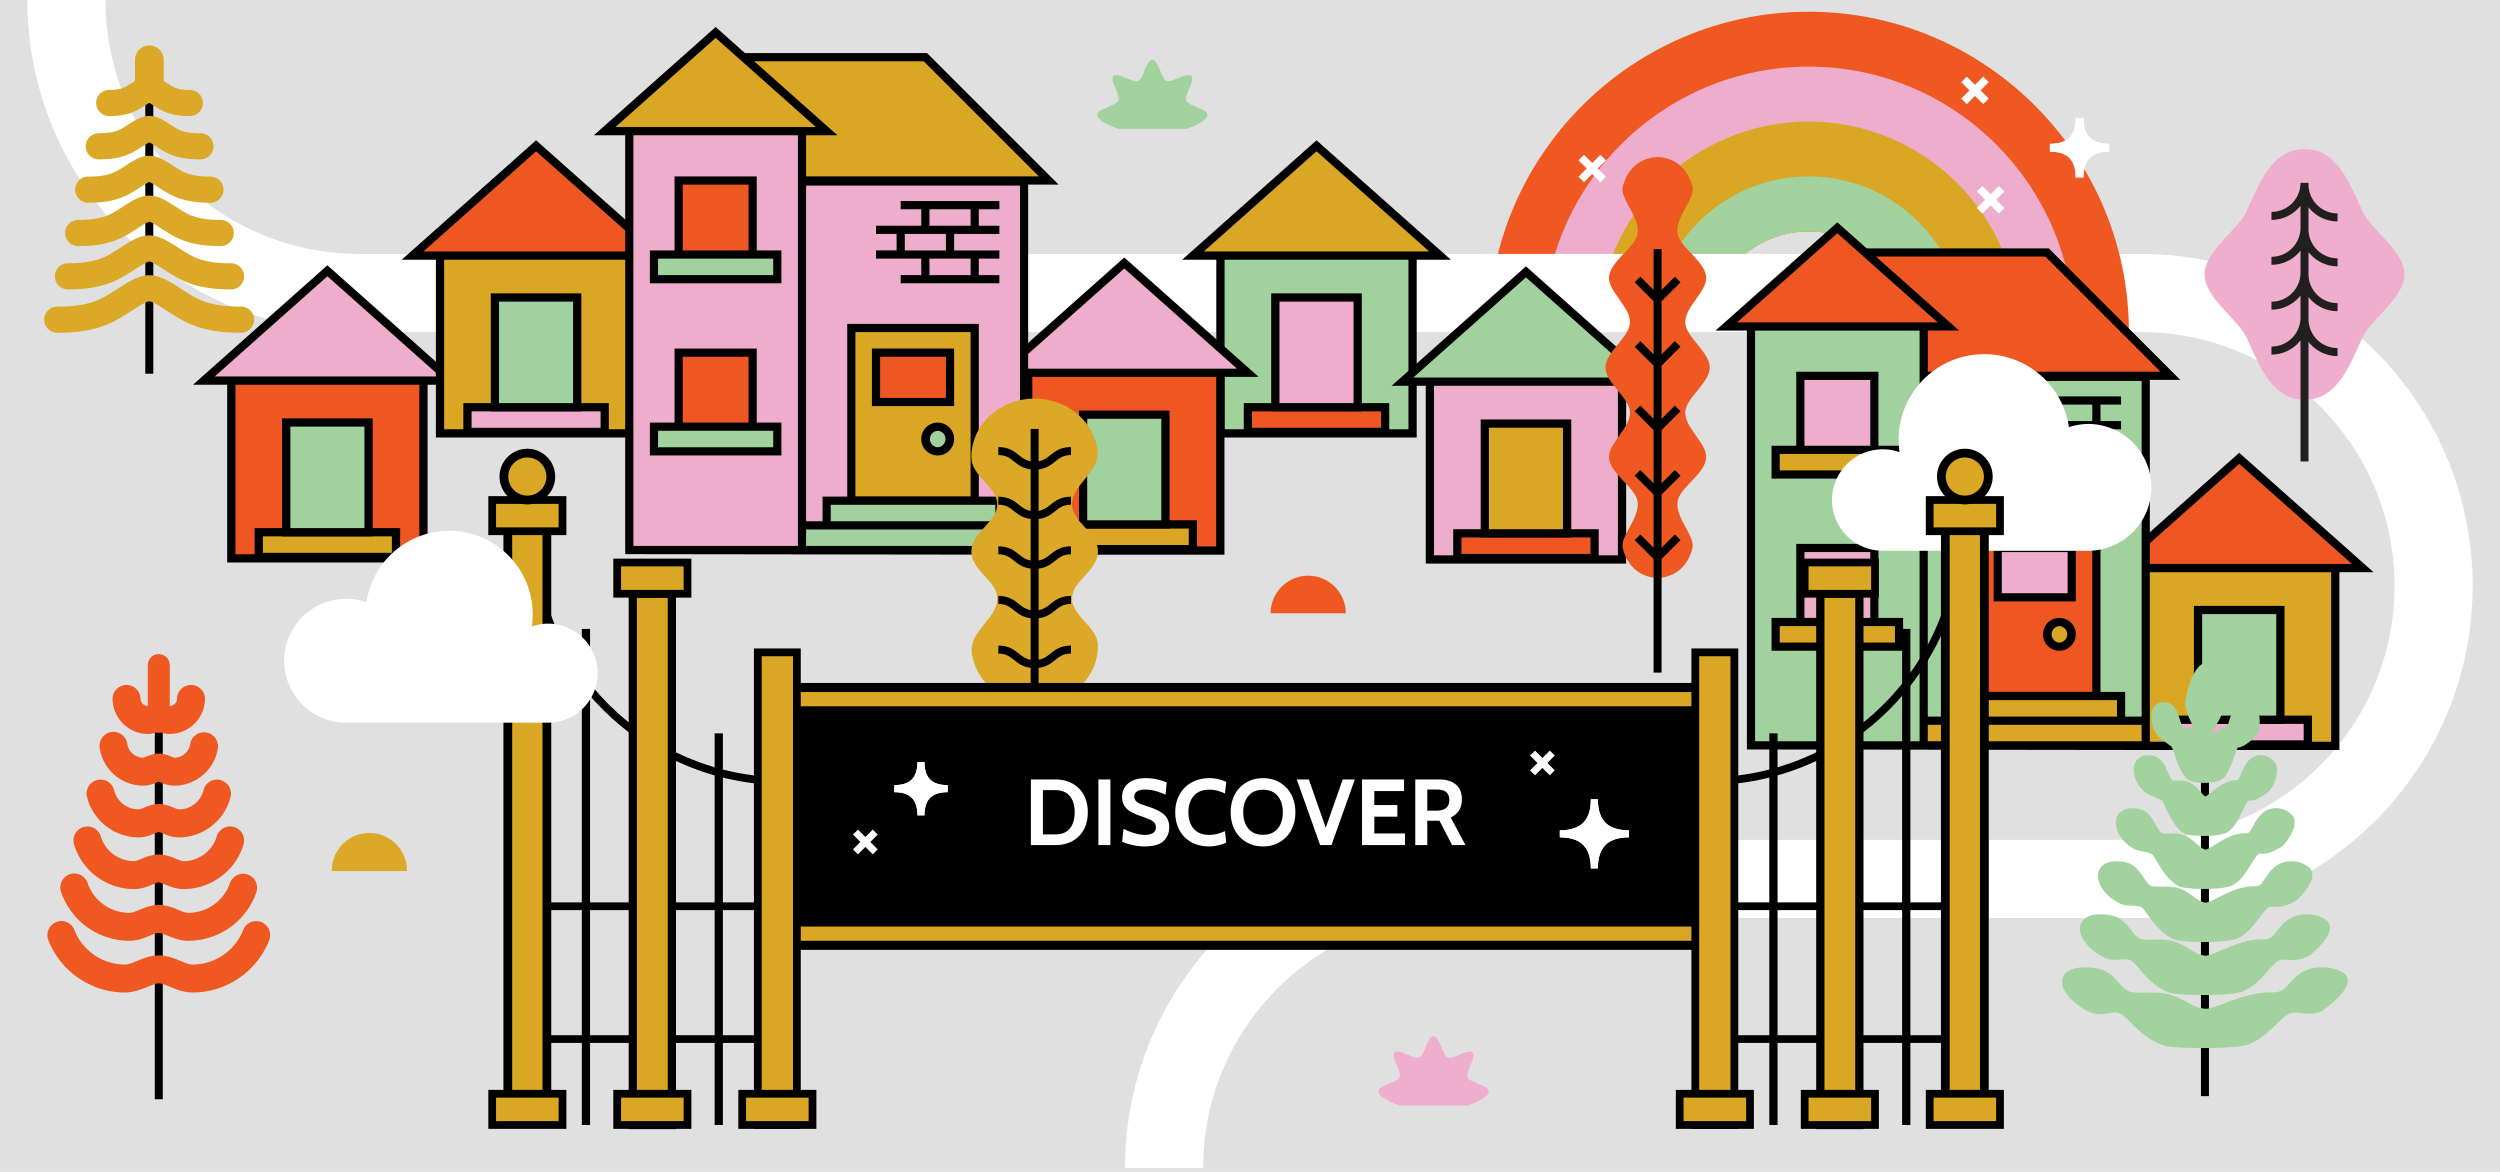 <svg xmlns="http://www.w3.org/2000/svg" width="320" height="150" viewBox="0 0 320 150">
    <g fill="none" fill-rule="evenodd">
        <path fill="#E0E0E0" d="M0 150h320V0H0z"/>
        <path stroke="#FFF" stroke-width="10" d="M186 112.5h88c20.71 0 37.5-16.79 37.5-37.5S294.71 37.5 274 37.5H46C25.29 37.5 8.5 20.71 8.5 0M149 149.5c0-20.71 16.79-37.5 37.5-37.5"/>
        <path fill="#EFAECE" d="M307.775 35.124c0 3.008-4.325 5.725-5.38 8.097-1.934 4.344-3.514 7.938-7.419 7.938-3.904 0-5.484-3.594-7.417-7.938-1.056-2.372-5.38-5.089-5.38-8.097 0-3.008 4.324-5.725 5.38-8.097 1.933-4.344 3.513-7.938 7.417-7.938 3.905 0 5.485 3.594 7.418 7.938 1.056 2.372 5.381 5.089 5.381 8.097"/>
        <path fill="#221F1F" d="M295.489 26.523a4.724 4.724 0 0 0 3.717 1.817v-1.023a3.72 3.72 0 0 1-3.717-3.716v-.194h-1.024a3.721 3.721 0 0 1-3.717 3.716v1.024a4.725 4.725 0 0 0 3.717-1.816v2.822a3.721 3.721 0 0 1-3.717 3.717v1.024a4.725 4.725 0 0 0 3.717-1.816v2.82a3.721 3.721 0 0 1-3.717 3.717v1.024a4.725 4.725 0 0 0 3.717-1.816v2.822a3.72 3.72 0 0 1-3.717 3.715v1.026a4.725 4.725 0 0 0 3.717-1.817v15.502h1.024v-15.31a4.725 4.725 0 0 0 3.717 1.819v-1.026a3.72 3.72 0 0 1-3.717-3.715v-2.824a4.725 4.725 0 0 0 3.717 1.819v-1.026a3.72 3.72 0 0 1-3.717-3.715V32.267a4.724 4.724 0 0 0 3.717 1.819v-1.024a3.721 3.721 0 0 1-3.717-3.717v-2.824z"/>
        <path fill="#F05822" d="M231.5 1.5c-22.607 0-41 18.393-41 41h28.114c0-7.105 5.78-12.886 12.886-12.886 7.105 0 12.886 5.781 12.886 12.886H272.5c0-22.607-18.393-41-41-41"/>
        <path fill="#EEADCD" d="M231.5 8.529c-18.732 0-33.971 15.24-33.971 33.97h21.085c0-7.104 5.78-12.885 12.886-12.885 7.105 0 12.886 5.78 12.886 12.886h21.086c0-18.731-15.24-33.971-33.972-33.971"/>
        <path fill="#DAA725" d="M231.5 15.557c-14.856 0-26.943 12.086-26.943 26.943h14.057c0-7.105 5.78-12.886 12.886-12.886 7.105 0 12.886 5.781 12.886 12.886h14.057c0-14.857-12.087-26.943-26.943-26.943"/>
        <path fill="#A2D39F" d="M231.5 22.586c-10.998 0-19.914 8.916-19.914 19.914h7.028c0-7.105 5.78-12.886 12.886-12.886 7.105 0 12.886 5.78 12.886 12.886h7.029c0-10.998-8.916-19.914-19.915-19.914"/>
        <path stroke="#FFF" stroke-width="10" d="M189.5 37.5h36"/>
        <path fill="#A1D29D" d="M180.81 32.714v22.758h-24.594V32.714"/>
        <path fill="#000" d="M181.337 56h-25.648V32.714h1.055v22.231h23.538V32.714h1.055z"/>
        <path fill="#EF5722" d="M159.73 55.288h17.566v-3.162H159.73z"/>
        <path fill="#000" d="M160.257 54.76h16.512v-2.107h-16.512v2.107zm-1.055 1.055h18.621v-4.217h-18.621v4.217z"/>
        <path fill="#EEADCD" d="M163.243 52.125h10.54V38.078h-10.54z"/>
        <path fill="#000" d="M163.77 51.598h9.485V38.606h-9.485v12.992zm-1.055 1.055h11.595V37.551h-11.595v15.102z"/>
        <path fill="#DAA725" d="M152.703 32.714l15.81-14.053 15.81 14.053z"/>
        <path fill="#000" d="M154.09 32.187h28.846l-14.424-12.821-14.423 12.821zm31.62 1.055h-34.393l17.195-15.286 17.197 15.286z"/>
        <path fill="#EF5722" d="M54.203 48.714v22.758H29.61V48.714"/>
        <path fill="#000" d="M54.73 72H29.082V48.714h1.055v22.231h23.538V48.714h1.055z"/>
        <path fill="#DAA725" d="M33.123 71.288h17.566v-3.162H33.123z"/>
        <path fill="#000" d="M33.65 70.76h16.512v-2.107H33.65v2.107zm-1.055 1.055h18.622v-4.217H32.595v4.217z"/>
        <path fill="#A1D29D" d="M36.637 68.125h10.54V54.078h-10.54z"/>
        <path fill="#000" d="M37.164 67.598h9.485V54.606h-9.485v12.992zm-1.055 1.055h11.594V53.551H36.109v15.102z"/>
        <path fill="#EEADCD" d="M26.096 48.714l15.81-14.053 15.81 14.053z"/>
        <path fill="#000" d="M27.483 48.187H56.33L41.906 35.366 27.483 48.187zm31.62 1.055H24.71l17.195-15.286 17.197 15.286z"/>
        <path fill="#EF5722" d="M156.203 47.714v22.758H131.61V47.714"/>
        <path fill="#000" d="M156.73 71h-25.648V47.714h1.055v22.231h23.538V47.714h1.055z"/>
        <path fill="#DAA725" d="M135.123 70.288h17.566v-3.162h-17.566z"/>
        <path fill="#000" d="M135.65 69.76h16.512v-2.107H135.65v2.107zm-1.055 1.055h18.622v-4.217h-18.622v4.217z"/>
        <path fill="#A1D29D" d="M138.637 67.125h10.54V53.078h-10.54z"/>
        <path fill="#000" d="M139.164 66.598h9.485V53.606h-9.485v12.992zm-1.055 1.055h11.594V52.551h-11.594v15.102z"/>
        <path fill="#EEADCD" d="M128.096 47.714l15.81-14.053 15.81 14.053z"/>
        <path fill="#000" d="M129.483 47.187h28.847l-14.424-12.821-14.423 12.821zm31.62 1.055H126.71l17.195-15.286 17.197 15.286z"/>
        <path fill="#DAA725" d="M298.914 72.714v22.758h-24.593V72.714"/>
        <path fill="#000" d="M299.442 96h-25.648V72.714h1.055v22.231h23.538V72.714h1.055z"/>
        <path fill="#EEADCD" d="M277.835 95.288h17.566v-3.162h-17.566z"/>
        <path fill="#000" d="M278.362 94.76h16.512v-2.107h-16.512v2.107zm-1.055 1.055h18.622v-4.217h-18.622v4.217z"/>
        <path fill="#A1D29D" d="M281.348 92.125h10.54V78.078h-10.54z"/>
        <path fill="#000" d="M281.875 91.598h9.485V78.606h-9.485v12.992zm-1.054 1.055h11.594V77.551h-11.594v15.102z"/>
        <path fill="#EF5722" d="M270.808 72.714l15.81-14.053 15.81 14.053z"/>
        <path fill="#000" d="M272.194 72.187h28.847l-14.423-12.821-14.424 12.821zm31.62 1.055h-34.392l17.196-15.286 17.196 15.286z"/>
        <path fill="#DAA725" d="M80.914 32.714v22.758H56.321V32.714"/>
        <path fill="#000" d="M81.442 56H55.794V32.714h1.055v22.231h23.538V32.714h1.055z"/>
        <path fill="#EEADCD" d="M59.835 55.288h17.566v-3.162H59.835z"/>
        <path fill="#000" d="M60.362 54.76h16.512v-2.107H60.362v2.107zm-1.055 1.055h18.622v-4.217H59.307v4.217z"/>
        <path fill="#A1D29D" d="M63.348 52.125h10.54V38.078h-10.54z"/>
        <path fill="#000" d="M63.875 51.598h9.485V38.606h-9.485v12.992zm-1.054 1.055h11.594V37.551H62.821v15.102z"/>
        <path fill="#EF5722" d="M52.808 32.714l15.81-14.053 15.81 14.053z"/>
        <path fill="#000" d="M54.194 32.187h28.847L68.618 19.366 54.194 32.187zm31.62 1.055H51.422l17.196-15.286 17.196 15.286z"/>
        <path fill="#A1D29D" d="M246.232 48.233v-6.444h-22.107v53.617h22.107v-3.158h3.158V89.09h3.158V66.983h15.79V89.09h3.16v3.158h3.156V48.233z"/>
        <path fill="#EF5722" d="M277.813 48.105l-15.791-15.79h-23.29l-3.553-3.158-14.212 12.632h25.265v6.316z"/>
        <path fill="#DAA725" d="M227.283 82.773h15.791v-3.158h-15.791zM227.283 60.738h15.791V57.58h-15.791z"/>
        <path fill="#EEADCD" d="M230.442 79.615h9.474v-9.474h-9.474z"/>
        <path fill="#000" d="M242.55 82.25h-14.743v-2.111h14.744v2.111zm-11.584-3.158h8.427v-8.427h-8.427v8.427zm9.474 0v-9.474h-10.521v9.474h-3.16v4.205h16.839v-4.205h-3.158z"/>
        <path fill="#EF5722" d="M252.548 89.09h15.791V66.983h-15.791z"/>
        <path fill="#000" d="M253.072 88.566h14.744V67.507h-14.744v21.059zm-1.047 1.047h16.837V66.459h-16.837v23.154z"/>
        <path fill="#EEADCD" d="M230.442 57.58h9.474v-9.475h-9.474z"/>
        <path fill="#000" d="M242.55 60.214h-14.743v-2.111h14.744v2.11zm-11.584-3.158h8.427v-8.427h-8.427v8.427zm9.474 0v-9.474h-10.521v9.474h-3.16v4.205h16.839v-4.205h-3.158z"/>
        <path fill="#DAA725" d="M265.18 81.194a1.58 1.58 0 1 1-3.158 0 1.58 1.58 0 0 1 3.159 0"/>
        <path fill="#000" d="M263.601 80.14a1.057 1.057 0 0 0 0 2.11 1.057 1.057 0 0 0 0-2.111m0 3.158a2.105 2.105 0 0 1-2.103-2.103c0-1.159.943-2.102 2.103-2.102 1.16 0 2.103.943 2.103 2.102 0 1.16-.943 2.103-2.103 2.103M267.815 53.898h-5.27v-2.111h5.27v2.11zm-3.158 3.158h-5.268v-2.111h5.268v2.11zm3.158 1.047v2.11h-5.27v-2.11h5.27zm3.682-6.316V50.74h-12.633v1.047h2.635v2.11H255.706v1.048h2.635v2.11h-2.635v1.048H261.5v2.11h-2.635v1.048H271.497v-1.047h-2.635v-2.111h2.635v-1.047H265.704v-2.111H271.497v-1.047h-2.635v-2.111h2.635z"/>
        <path fill="#DAA725" d="M271.497 92.248V89.09H249.39v3.158h-3.158v3.158h28.423v-3.158z"/>
        <path fill="#EEADCD" d="M255.706 76.458h9.474v-6.316h-9.474z"/>
        <path fill="#000" d="M256.23 75.934h8.427v-5.269h-8.427v5.269zm-1.047 1.047h10.521v-7.363h-10.521v7.363z"/>
        <path fill="#000" d="M246.756 47.581v-5.269h4.01L240.11 32.84h21.697l14.743 14.742h-29.793zm27.375 44.144h-2.11v-3.16h-23.154v3.16h-2.111V48.757h27.375v42.968zm-24.218 0h21.06v-2.111h-21.06v2.11zm24.218 3.157h-27.375v-2.11h27.375v2.11zm-28.422-47.174V94.883h-21.06v-52.57h21.06v5.397zm-23.364-6.442l12.834-11.41 12.834 11.41h-25.668zm39.894-9.475H238.93l-3.752-3.335-15.59 13.857h4.013V95.93l51.577.07V48.627h3.898l-16.838-16.837z"/>
        <path fill="#DBA827" d="M52.086 111.5a4.807 4.807 0 1 0-9.613 0h9.613z"/>
        <path fill="#F05822" d="M172.257 78.5a4.807 4.807 0 1 0-9.614 0h9.614z"/>
        <path fill="#A2D39F" d="M151.849 16.5c.79-.286 2.71-1.003 2.71-1.801s-2.422-1.108-2.71-1.802c-.298-.719 1.184-2.648.643-3.19-.542-.542-2.473.94-3.191.642-.694-.288-1.004-2.71-1.802-2.71-.797 0-1.108 2.422-1.801 2.71-.72.298-2.65-1.184-3.191-.642-.542.542.94 2.471.642 3.19-.287.694-2.71 1.004-2.71 1.802s1.92 1.515 2.71 1.801h8.7z"/>
        <path fill="#EFAECE" d="M187.849 141.5c.79-.286 2.71-1.003 2.71-1.801s-2.422-1.108-2.71-1.802c-.298-.719 1.184-2.648.643-3.19-.542-.542-2.473.94-3.191.642-.694-.288-1.004-2.71-1.802-2.71-.797 0-1.108 2.422-1.801 2.71-.72.298-2.65-1.184-3.191-.642-.542.542.94 2.471.642 3.19-.287.694-2.71 1.004-2.71 1.802s1.92 1.515 2.71 1.801h8.7z"/>
        <path fill="#000" d="M18.598 47.835h1.024v-37.5h-1.024z"/>
        <path fill="#DBA827" d="M13.924 14.854c.939 0 2.173-.07 3.38-.624.499-.23.936-.513 1.322-.763.143-.093.334-.216.484-.303.15.087.34.21.484.303.386.25.824.534 1.32.762 1.21.555 2.443.626 3.383.626a1.671 1.671 0 0 0 0-3.344c-.6 0-1.368-.035-1.988-.32-.277-.128-.592-.332-.897-.529a17.455 17.455 0 0 0-.454-.288V7.667a1.84 1.84 0 1 0-3.681 0v2.699c-.16.095-.314.197-.47.296-.303.197-.62.401-.896.528-.62.286-1.388.322-1.987.322a1.672 1.672 0 0 0 0 3.342"/>
        <path fill="#DBA827" d="M12.605 20.401c1.135 0 2.623-.084 4.063-.746.597-.274 1.132-.62 1.604-.925.256-.167.619-.402.838-.509.219.107.582.342.839.51.47.304 1.006.65 1.602.924 1.44.662 2.929.746 4.064.746a1.672 1.672 0 1 0 0-3.343c-.795 0-1.817-.05-2.67-.44-.376-.174-.783-.438-1.178-.694-.822-.532-1.672-1.083-2.657-1.083-.985 0-1.835.551-2.657 1.083-.394.256-.803.52-1.18.693-.851.391-1.873.441-2.668.441a1.672 1.672 0 0 0 0 3.343"/>
        <path fill="#DBA827" d="M11.286 25.949c1.33 0 3.073-.1 4.746-.867.695-.318 1.327-.728 1.885-1.09.376-.243.929-.601 1.193-.696.264.095.817.453 1.193.696.558.362 1.19.772 1.884 1.09 1.674.768 3.416.867 4.747.867a1.671 1.671 0 0 0 0-3.343c-.991 0-2.267-.064-3.353-.562-.474-.218-.975-.542-1.46-.857-.991-.641-1.926-1.248-3.011-1.248-1.085 0-2.021.607-3.011 1.248-.485.315-.986.639-1.461.857-1.085.498-2.361.562-3.352.562a1.671 1.671 0 0 0 0 3.343"/>
        <path fill="#DBA827" d="M9.967 31.496c1.526 0 3.523-.112 5.43-.987.792-.364 1.522-.837 2.165-1.254.5-.323 1.246-.807 1.548-.872.301.065 1.048.549 1.547.872.643.417 1.373.89 2.166 1.254 1.906.875 3.903.987 5.43.987a1.671 1.671 0 0 0 0-3.343c-1.187 0-2.718-.077-4.035-.682-.573-.263-1.168-.648-1.743-1.021-1.122-.727-2.18-1.413-3.365-1.413s-2.244.686-3.366 1.413c-.575.373-1.17.758-1.742 1.02-1.318.606-2.849.683-4.035.683a1.672 1.672 0 0 0 0 3.343"/>
        <path fill="#DBA827" d="M8.648 37.042c1.723 0 3.974-.125 6.112-1.107.892-.409 1.719-.945 2.449-1.418.626-.406 1.57-1.018 1.896-1.04.335.023 1.28.635 1.907 1.04.729.473 1.556 1.01 2.448 1.418 2.139.982 4.39 1.107 6.112 1.107a1.67 1.67 0 1 0 0-3.343c-1.382 0-3.168-.09-4.718-.801-.671-.309-1.36-.755-2.024-1.186-1.253-.811-2.436-1.578-3.72-1.578-1.284 0-2.467.767-3.72 1.578-.665.432-1.353.878-2.024 1.186-1.551.71-3.336.801-4.718.801a1.672 1.672 0 0 0 0 3.343"/>
        <path fill="#DBA827" d="M30.89 39.247c-1.578 0-3.618-.105-5.4-.923-.77-.353-1.55-.86-2.307-1.349-1.383-.897-2.69-1.744-4.074-1.744-1.383 0-2.69.847-4.073 1.744-.756.49-1.537.996-2.307 1.35-1.783.817-3.822.922-5.4.922a1.671 1.671 0 0 0 0 3.343c1.917 0 4.423-.14 6.794-1.228.99-.454 1.915-1.053 2.73-1.582.742-.48 1.861-1.206 2.256-1.206.396 0 1.515.726 2.256 1.206.816.53 1.74 1.128 2.731 1.582 2.371 1.088 4.876 1.228 6.794 1.228a1.672 1.672 0 0 0 0-3.343"/>
        <path fill="#EEADCD" d="M207.62 48.853v22.759h-24.594V48.854"/>
        <path fill="#000" d="M208.146 72.14h-25.648V48.852h1.055v22.231h23.538v-22.23h1.055z"/>
        <path fill="#EF5722" d="M186.539 71.427h17.566v-3.162h-17.566z"/>
        <path fill="#000" d="M187.067 70.899h16.512v-2.107h-16.512v2.107zm-1.055 1.055h18.621v-4.217h-18.621v4.217z"/>
        <path fill="#DAA725" d="M190.053 68.265h10.54V54.218h-10.54z"/>
        <path fill="#000" d="M190.58 67.737h9.485V54.745h-9.485v12.992zm-1.055 1.055h11.595V53.69h-11.595v15.102z"/>
        <path fill="#A1D29D" d="M179.513 48.853l15.81-14.053 15.81 14.053z"/>
        <path fill="#000" d="M180.899 48.326h28.847l-14.423-12.82-14.424 12.82zm31.62 1.055h-34.392l17.196-15.286 17.196 15.286z"/>
        <path fill="#EEADCD" d="M102.656 23.233v-6.444H80.549v53.617h22.107v-3.158h3.158V64.09h3.158V41.983h15.79V64.09h3.159v3.158h3.157V23.233z"/>
        <path fill="#DAA725" d="M134.236 23.105l-15.79-15.79H95.153l-3.552-3.158L77.39 16.789h25.265v6.316z"/>
        <path fill="#A1D29D" d="M83.706 57.773h15.791v-3.158H83.706zM83.706 35.738h15.791V32.58H83.706z"/>
        <path fill="#EF5722" d="M86.865 54.615h9.474v-9.474h-9.474z"/>
        <path fill="#000" d="M98.973 57.25H84.23v-2.111H98.973v2.111zm-11.585-3.158h8.427v-8.427h-8.427v8.427zm9.474 0v-9.474h-10.52v9.474h-3.159v4.205h16.837v-4.205h-3.158z"/>
        <path fill="#DAA725" d="M108.971 64.09h15.791V41.983h-15.791z"/>
        <path fill="#000" d="M109.495 63.566h14.743V42.507h-14.743v21.059zm-1.047 1.047h16.837V41.459h-16.837v23.154z"/>
        <path fill="#EF5722" d="M86.865 32.58h9.474v-9.475h-9.474z"/>
        <path fill="#000" d="M98.973 35.214H84.23v-2.111H98.973v2.11zm-11.585-3.158h8.427v-8.427h-8.427v8.427zm9.474 0v-9.474h-10.52v9.474h-3.159v4.205h16.837v-4.205h-3.158z"/>
        <path fill="#A1D29D" d="M121.604 56.194a1.58 1.58 0 1 1-3.158 0 1.58 1.58 0 0 1 3.158 0"/>
        <path fill="#000" d="M120.025 55.14a1.057 1.057 0 0 0 0 2.11 1.057 1.057 0 0 0 0-2.111m0 3.158a2.105 2.105 0 0 1-2.103-2.103c0-1.159.943-2.102 2.103-2.102 1.159 0 2.103.943 2.103 2.102 0 1.16-.944 2.103-2.103 2.103M124.238 28.898h-5.269v-2.111h5.27v2.11zm-3.158 3.158h-5.268v-2.111h5.268v2.11zm3.158 1.047v2.11h-5.269v-2.11h5.269zm3.682-6.316V25.74H115.288v1.047h2.634v2.11h-5.792v1.048h2.634v2.11h-2.634v1.048h5.792v2.11h-2.634v1.048h12.632v-1.047h-2.635v-2.111h2.635v-1.047H122.127v-2.111H127.92v-1.047h-2.635v-2.111h2.635z"/>
        <path fill="#A1D29D" d="M127.92 67.248V64.09h-22.107v3.158h-3.158v3.158h28.423v-3.158z"/>
        <path fill="#EF5722" d="M112.13 51.458h9.474v-6.316h-9.474z"/>
        <path fill="#000" d="M112.653 50.934h8.427v-5.269h-8.427v5.269zm-1.047 1.047h10.521v-7.363h-10.521v7.363z"/>
        <path fill="#000" d="M103.179 22.581v-5.268h4.011L96.532 7.838h21.697l14.743 14.742h-29.793zm27.375 44.144h-2.11v-3.16H105.29v3.16h-2.111V23.757h27.375v42.968zm-24.218 0h21.06v-2.111h-21.06v2.11zm24.218 3.157h-27.375v-2.11h27.375v2.11zm-28.422-47.174V69.883h-21.06v-52.57h21.06v5.396zm-23.364-6.442l12.834-11.41 12.834 11.41H78.768zm39.894-9.475H95.354l-3.752-3.335-15.589 13.857h4.012V70.93l51.577.07V23.627h3.898L118.662 6.79zM20.835 140.704h-1.024l.002-50.7h1.024z"/>
        <path fill="#F05822" d="M18.948 93.948c.418 0 .765-.092 1.046-.19.108.024.216.042.33.042.114 0 .223-.018.33-.043.28.1.628.191 1.046.191a4.544 4.544 0 0 0 4.54-4.54 1.789 1.789 0 0 0-3.576 0 .964.964 0 0 1-.872.96l-.062-.025v-5.169a1.407 1.407 0 1 0-2.813 0v5.17l-.06.023a.964.964 0 0 1-.872-.959 1.789 1.789 0 0 0-3.576 0 4.545 4.545 0 0 0 4.54 4.54"/>
        <path fill="#F05822" d="M18.354 100.566c.72 0 1.289-.235 1.704-.407.085-.035.192-.08.267-.106.074.026.18.071.266.106.415.172.983.407 1.704.407 2.817 0 5.223-2.09 5.597-4.863a1.789 1.789 0 0 0-3.544-.478c-.135 1-1.006 1.754-2.03 1.765-.071-.016-.236-.085-.36-.135-.4-.166-.95-.393-1.633-.393-.685 0-1.234.227-1.635.393-.123.05-.287.12-.358.135-1.025-.01-1.895-.766-2.03-1.765a1.787 1.787 0 1 0-3.544.478c.374 2.773 2.78 4.863 5.596 4.863"/>
        <path fill="#F05822" d="M17.759 107.185c.83 0 1.514-.283 2.012-.49.185-.076.464-.191.549-.198.094.007.374.122.558.199.499.206 1.18.489 2.013.489 3.153 0 5.946-2.215 6.64-5.267a1.789 1.789 0 0 0-3.487-.794c-.327 1.44-1.654 2.485-3.153 2.485-.12 0-.411-.12-.644-.217-.507-.21-1.138-.472-1.922-.472s-1.415.262-1.922.472c-.233.096-.524.217-.644.217-1.5 0-2.826-1.045-3.154-2.485a1.789 1.789 0 0 0-3.487.794c.695 3.052 3.488 5.267 6.64 5.267"/>
        <path fill="#F05822" d="M17.163 113.803c.942 0 1.706-.317 2.32-.571.314-.13.67-.277.841-.277.172 0 .527.147.84.277.615.254 1.38.57 2.321.57 3.531 0 6.691-2.352 7.685-5.72a1.788 1.788 0 0 0-3.43-1.012c-.549 1.858-2.298 3.157-4.255 3.157-.23 0-.58-.146-.952-.3-.59-.244-1.326-.548-2.209-.548-.884 0-1.619.304-2.209.549-.37.154-.722.299-.952.299-1.957 0-3.707-1.3-4.255-3.157a1.788 1.788 0 0 0-3.43 1.013c.994 3.367 4.154 5.72 7.685 5.72"/>
        <path fill="#F05822" d="M16.569 120.42c1.052 0 1.926-.362 2.628-.653.44-.182.856-.354 1.128-.354.27 0 .687.172 1.127.354.703.291 1.577.653 2.629.653a9.242 9.242 0 0 0 8.732-6.203 1.788 1.788 0 0 0-3.38-1.17 5.664 5.664 0 0 1-5.352 3.797c-.341 0-.767-.176-1.26-.38-.674-.28-1.513-.627-2.496-.627-.983 0-1.822.347-2.496.626-.493.205-.92.381-1.26.381a5.665 5.665 0 0 1-5.354-3.798 1.788 1.788 0 1 0-3.378 1.171 9.24 9.24 0 0 0 8.732 6.203"/>
        <path fill="#F05822" d="M33.437 118.02a1.788 1.788 0 0 0-2.313 1.022 6.958 6.958 0 0 1-6.448 4.42c-.451 0-.97-.214-1.568-.463-.797-.33-1.701-.704-2.783-.704-1.083 0-1.986.374-2.784.704-.6.249-1.116.463-1.567.463a6.96 6.96 0 0 1-6.45-4.42 1.787 1.787 0 1 0-3.334 1.291c1.553 4.011 5.484 6.706 9.784 6.706 1.162 0 2.146-.408 2.936-.735.537-.222 1.044-.432 1.415-.432.37 0 .878.21 1.414.432.79.327 1.775.735 2.937.735 4.299 0 8.23-2.695 9.783-6.706a1.788 1.788 0 0 0-1.022-2.313"/>
        <path fill="#000" d="M281.72 140.308h1.024V94.701h-1.024z"/>
        <path fill="#A2D39F" d="M299.882 124.47c-.78-.427-1.738-.662-2.699-.662-1.073 0-2.084.297-2.845.836-.57.403-.979.855-1.34 1.254-.633.698-1.013 1.119-1.97 1.119l-.29-.003c-2.233 0-4.322.779-6 1.406-.969.36-1.883.702-2.38.702a.838.838 0 0 1-.074-.003c-.978-.095-1.506-.386-2.235-.79-.475-.261-1.013-.558-1.74-.83-1.05-.392-2.004-.446-2.88-.446-.215 0-.43.003-.648.007-.208.003-.417.007-.628.007a9.59 9.59 0 0 1-1.182-.061c-.71-.086-1.138-.525-1.778-1.233-.57-.633-1.218-1.35-2.247-1.682-.497-.162-1.334-.27-2.08-.27-2.574 0-2.9 1.253-2.92 1.792-.073 1.874 2.892 3.874 4.175 4.14.21.045.424.066.655.066.398 0 .765-.063 1.12-.124.295-.051.575-.1.826-.1.106 0 .2.009.288.027.59.115 1.058.568 1.565 1.103 1.061 1.119 2.517 2.48 4.372 3.087.966.316 4.027.34 4.942.34 1.12 0 4.86-.035 5.988-.493 1.446-.588 2.453-1.554 3.426-2.49.303-.29.61-.584.933-.87.566-.5.99-.677 1.62-.677.09 0 .181.003.277.01.203.015.393.038.576.06.301.035.614.072.937.072.57 0 1.068-.115 1.568-.362.204-.101 3.273-2.292 3.306-3.828a1.212 1.212 0 0 0-.638-1.104"/>
        <path fill="#A2D39F" d="M269.893 122.764c.256.062.53.092.839.092.237 0 .474-.018.71-.037.193-.015.385-.03.576-.03.165 0 .298.012.418.038.462.105.87.562 1.284 1.063.929 1.128 2.206 2.503 3.849 3.121.846.318 3.336.352 4.366.352 1.26 0 4.298-.05 5.286-.51 1.28-.6 2.162-1.574 3.014-2.516.262-.29.528-.583.808-.868.526-.535.859-.636 1.288-.636.072 0 .146.003.224.01.318.026.565.04.8.04.85 0 1.544-.17 2.184-.536.308-.175 2.674-2.166 2.706-3.546.01-.457-.2-.855-.578-1.093a4.634 4.634 0 0 0-2.445-.689c-.976 0-1.894.31-2.584.871-.502.41-.86.864-1.175 1.265-.586.744-.875 1.073-1.59 1.073l-.251-.003c-1.982 0-3.817.788-5.292 1.421-.784.337-1.595.685-2.026.685h-.003c-.806-.09-1.25-.372-1.865-.763-.418-.264-.89-.565-1.534-.842-.946-.407-1.836-.462-2.581-.462-.19 0-.377.003-.567.007-.18.003-.36.007-.542.007-.4 0-.707-.018-.997-.059-.553-.078-.912-.503-1.451-1.19-.503-.64-1.074-1.368-2.004-1.716-.452-.168-1.207-.28-1.88-.28-2.404 0-2.636 1.374-2.651 1.795-.062 1.856 2.546 3.668 3.664 3.936"/>
        <path fill="#A2D39F" d="M271.675 115.772c.46.13.913.148 1.312.165.324.013.63.026.886.094.337.09.683.552 1.008 1.016.795 1.138 1.891 2.523 3.32 3.156.73.323 2.693.372 3.798.372 1.351 0 3.745-.07 4.594-.537 1.113-.613 1.866-1.595 2.595-2.543.223-.29.447-.583.685-.868.451-.539.698-.583.953-.583.053 0 .108.003.165.009.114.011.232.017.351.017h.001c.862 0 1.814-.294 2.55-.786.346-.233 2.068-2.005 2.098-3.242.01-.448-.17-.833-.51-1.085a3.712 3.712 0 0 0-2.2-.727c-.886 0-1.713.327-2.33.918-.43.414-.736.87-1.005 1.273-.514.769-.72 1.018-1.207 1.018l-.212-.003c-1.739 0-3.323.801-4.595 1.445-.585.295-1.313.663-1.59.663-.629-.082-.972-.338-1.49-.727-.36-.268-.767-.573-1.327-.857-.843-.427-1.632-.485-2.292-.485-.162 0-.324.004-.487.007-.15.004-.302.007-.455.007-.325 0-.574-.017-.807-.055-.389-.064-.685-.474-1.129-1.139-.433-.65-.925-1.387-1.753-1.752-.409-.179-1.087-.3-1.687-.3-1.718 0-2.357.93-2.382 1.801-.052 1.859 2.18 3.456 3.142 3.728"/>
        <path fill="#A2D39F" d="M273.433 108.774c.356.123.717.196 1.065.267.285.058.554.113.79.189.232.075.59.698.743.964.658 1.145 1.57 2.542 2.774 3.19.615.333 2.105.402 3.246.402s3.167-.075 3.916-.576c.936-.627 1.56-1.614 2.162-2.57.183-.288.368-.581.563-.866.357-.518.507-.518.616-.518.034 0 .068.002.103.006.074.01.151.014.231.014.846 0 1.95-.54 2.602-1.071.347-.284 1.457-1.805 1.484-2.893.014-.563-.229-.904-.436-1.091a2.941 2.941 0 0 0-1.965-.78c-.8 0-1.539.349-2.08.98-.357.416-.608.873-.829 1.276-.405.738-.563.953-.85.953l-.15-.002c-1.505 0-2.839.82-3.91 1.48-.405.249-.955.587-1.167.626-.405-.074-.64-.274-1.077-.672-.3-.273-.64-.582-1.114-.874-.744-.46-1.438-.521-2.018-.521-.136 0-.27.004-.407.007-.122.003-.244.007-.367.007a2.95 2.95 0 0 1-.61-.051c-.252-.05-.564-.621-.815-1.08-.36-.657-.769-1.402-1.486-1.786-.375-.2-.968-.33-1.51-.33-1.257 0-2.086.71-2.112 1.806-.04 1.729 1.65 3.185 2.608 3.514"/>
        <path fill="#A2D39F" d="M275.165 101.764l.273.12c.406.18.86.38 1.213.522.161.112.437.723.527.924.55 1.22 1.242 2.555 2.207 3.218.434.298 1.347.45 2.713.45 1.144 0 2.637-.11 3.254-.638.75-.64 1.24-1.629 1.712-2.585.144-.29.29-.584.442-.869.192-.355.296-.437.31-.437v.001c.063.01.131.015.202.015h.001c.877 0 2.135-.915 2.584-1.382.321-.335 1.435-2.524.505-3.596-.479-.55-1.096-.854-1.74-.854-.724 0-1.375.377-1.834 1.06-.279.415-.474.87-.647 1.27-.129.301-.347.805-.45.88a2.95 2.95 0 0 0-.133-.004c-1.287 0-2.418.888-3.244 1.536-.248.195-.575.452-.754.55-.18-.075-.336-.24-.626-.577-.239-.277-.51-.59-.893-.893-.65-.512-1.283-.577-1.76-.577-.112 0-.222.004-.333.007a6.23 6.23 0 0 1-.275.007c-.166 0-.288-.012-.36-.026-.158-.103-.407-.683-.556-1.029-.297-.693-.605-1.409-1.197-1.813-.337-.23-.867-.378-1.35-.378-1.083 0-1.825.727-1.844 1.81-.03 1.616 1.207 2.917 2.053 3.288"/>
        <path fill="#A2D39F" d="M276.832 94.728c.111.067.293.212.455.34.215.172.438.349.651.478.121.172.301.721.362.908.561 1.72 1.042 2.683 1.608 3.219.374.356 1.116.536 2.206.536.906 0 2.094-.128 2.61-.736.546-.645.883-1.584 1.24-2.578.104-.292.21-.587.322-.874.06-.156.11-.259.144-.327.872-.038 2.215-1.303 2.51-1.726.355-.511.472-2.324-.042-3.142-.389-.62-.929-.961-1.52-.961-.307 0-1.075.113-1.587 1.164-.197.407-.337.854-.46 1.249-.078.252-.189.606-.28.795-.747.043-1.385.519-1.912 1.029.197-1.027.952-1.805 1.29-2.77.782-2.243.021-6.508-1.913-6.508-1.9 0-2.878 4.575-2.778 5.423.147 1.246.74 2.156 1.15 3.112a1.972 1.972 0 0 0-.998-.25 4.55 4.55 0 0 0-.26.009c-.06.002-.12.006-.18.006l-.059-.002c-.115-.202-.26-.673-.353-.97-.223-.716-.434-1.393-.878-1.812-.299-.281-.777-.463-1.219-.463-.714 0-1.556.476-1.573 1.814-.019 1.466.745 2.602 1.464 3.037"/>
        <path fill="#F05822" d="M218.848 47.036c0 1.975-3.066 3.87-3.137 5.73-.077 2.005 2.832 4.033 2.68 5.857-.17 2.058-3.403 3.797-3.656 5.555-.314 2.183 2.307 4.439 1.89 6.034-.839 3.208-3.349 3.756-4.452 3.756-1.104 0-3.614-.548-4.453-3.756-.417-1.596 2.204-3.852 1.89-6.034-.253-1.76-3.486-3.497-3.657-5.555-.151-1.823 2.758-3.851 2.682-5.857-.072-1.86-3.138-3.755-3.138-5.73 0-1.975 3.066-3.871 3.138-5.73.076-2.006-2.833-4.034-2.682-5.857.171-2.06 3.404-3.797 3.657-5.556.314-2.182-2.307-4.438-1.89-6.034.839-3.207 3.349-3.755 4.453-3.755 1.103 0 3.613.548 4.452 3.756.418 1.595-2.204 3.852-1.89 6.034.253 1.758 3.486 3.496 3.656 5.555.152 1.823-2.757 3.85-2.68 5.856.071 1.86 3.137 3.755 3.137 5.73"/>
        <path fill="#000" d="M215.103 44.387l-.724-.724-1.695 1.695v-6.802l2.42-2.419-.725-.724-1.695 1.695V31.89h-1.024v5.22l-1.695-1.696-.724.724 2.42 2.42v6.801l-1.696-1.695-.724.724 2.42 2.42v6.801l-1.696-1.695-.724.724 2.42 2.42v6.801l-1.696-1.695-.724.724 2.42 2.42v6.801l-1.696-1.695-.724.724 2.42 2.42v14.531h1.023V71.556l2.42-2.419-.725-.724-1.695 1.695v-6.802l2.42-2.419-.725-.724-1.695 1.695v-6.802l2.42-2.419-.725-.724-1.695 1.695v-6.802z"/>
        <path fill="#DBA827" d="M140.534 70.593c0-2.48-3.313-3.737-3.313-6.042 0-2.583 3.62-4.106 3.254-6.957-.438-3.413-3.424-6.15-7.119-6.526-4.886-.5-9.022 3.025-9.022 7.442 0 2.48 3.313 3.738 3.313 6.04 0 2.306-3.313 3.563-3.313 6.043s3.313 3.737 3.313 6.04c0 2.585-3.619 4.108-3.254 6.959.438 3.413 3.424 6.149 7.119 6.526 4.886.499 9.022-3.025 9.022-7.442 0-2.481-3.313-3.738-3.313-6.042s3.313-3.561 3.313-6.041"/>
        <path fill="#000" d="M135.077 59.065c.548-.439 1.022-.817 2.005-.817v-1.025c-1.341 0-2.034.553-2.644 1.042-.442.354-.84.665-1.492.773v-4.137h-1.023v4.137c-.653-.108-1.05-.419-1.493-.773-.61-.489-1.302-1.042-2.644-1.042v1.025c.982 0 1.457.378 2.005.817.526.421 1.117.89 2.132 1.01v5.315c-.653-.108-1.05-.419-1.493-.773-.61-.488-1.302-1.042-2.644-1.042V64.6c.982 0 1.457.378 2.005.817.526.421 1.117.89 2.132 1.01v5.316c-.653-.109-1.05-.42-1.493-.774-.61-.488-1.302-1.042-2.644-1.042v1.025c.982 0 1.457.378 2.005.817.526.421 1.117.89 2.132 1.01v5.316c-.653-.109-1.05-.42-1.493-.774-.61-.488-1.302-1.042-2.644-1.042v1.025c.982 0 1.457.378 2.005.817.526.422 1.117.89 2.132 1.01v5.316c-.653-.109-1.05-.42-1.493-.774-.61-.488-1.302-1.042-2.644-1.042v1.025c.982 0 1.457.38 2.005.817.526.422 1.117.89 2.132 1.01v13.908h1.023V85.483c1.014-.12 1.605-.588 2.131-1.01.548-.438 1.022-.817 2.005-.817v-1.025c-1.341 0-2.034.554-2.644 1.042-.442.354-.84.665-1.492.774v-5.316c1.014-.12 1.605-.588 2.131-1.01.548-.439 1.022-.817 2.005-.817V76.28c-1.341 0-2.034.554-2.644 1.042-.442.354-.84.665-1.492.774V72.78c1.014-.12 1.605-.589 2.131-1.01.548-.439 1.022-.817 2.005-.817v-1.025c-1.341 0-2.034.554-2.644 1.042-.442.354-.84.665-1.492.773v-5.315c1.014-.12 1.605-.589 2.131-1.01.548-.439 1.022-.817 2.005-.817v-1.025c-1.341 0-2.034.554-2.644 1.042-.442.354-.84.665-1.492.773v-5.315c1.014-.12 1.605-.589 2.131-1.01"/>
        <path fill="#FFF" d="M240.995 57.51c.753 0 1.473.135 2.146.37a10.956 10.956 0 0 1-.116-1.588c0-6.053 4.907-10.96 10.96-10.96 5.505 0 10.06 4.059 10.842 9.347a8.08 8.08 0 0 1 2.554-.417 8.12 8.12 0 0 1 0 16.238h-26.386a6.494 6.494 0 1 1 0-12.99"/>
        <path fill="#DAA725" d="M100 121h120V88H100z"/>
        <path stroke="#000" stroke-width="1.165" d="M100 121h120V88H100z"/>
        <path stroke="#000" stroke-width=".99" d="M68 133h32M68.5 116h32M219 133h32M219.5 116h32"/>
        <path stroke="#000" d="M68 67.5c0 17.949 14.55 32.5 32.5 32.5"/>
        <path fill="#000" d="M103 118h114V91H103z"/>
        <path stroke="#000" stroke-width="1.191" d="M103 118h114V91H103z"/>
        <path fill="#FFF" d="M131.954 99.772h3.144c.8 0 1.514.168 2.142.504.628.336 1.118.82 1.47 1.452.352.632.528 1.38.528 2.244 0 .864-.176 1.612-.528 2.244a3.593 3.593 0 0 1-1.47 1.452c-.628.336-1.342.504-2.142.504h-3.144v-8.4zm3.144 7.032c.8 0 1.41-.25 1.83-.75.42-.5.63-1.194.63-2.082 0-.888-.21-1.582-.63-2.082-.42-.5-1.03-.75-1.83-.75h-1.608v5.664h1.608zm5.496-7.032h1.536v8.4h-1.536v-8.4zm4.302 8.376c-.54-.128-.962-.268-1.266-.42l.18-1.632c1.056.512 1.984.768 2.784.768.424 0 .756-.082.996-.246.24-.164.36-.406.36-.726a.888.888 0 0 0-.198-.594 1.532 1.532 0 0 0-.57-.396 19.79 19.79 0 0 0-1.188-.45 7.192 7.192 0 0 1-1.272-.558 2.3 2.3 0 0 1-.798-.756c-.196-.308-.294-.686-.294-1.134 0-.72.264-1.3.792-1.74.528-.44 1.284-.66 2.268-.66.464 0 .926.052 1.386.156.46.104.882.232 1.266.384l-.156 1.572a9.465 9.465 0 0 0-1.362-.486 4.834 4.834 0 0 0-1.23-.162c-.456 0-.804.076-1.044.228a.735.735 0 0 0-.36.66.8.8 0 0 0 .192.552c.128.144.302.264.522.36.22.096.546.212.978.348.968.304 1.674.654 2.118 1.05.444.396.666.938.666 1.626 0 .656-.228 1.228-.684 1.716-.456.488-1.312.732-2.568.732a6.6 6.6 0 0 1-1.518-.192zm7.596-.348a3.778 3.778 0 0 1-1.518-1.53c-.36-.66-.54-1.426-.54-2.298 0-.864.186-1.626.558-2.286a3.916 3.916 0 0 1 1.548-1.536c.66-.364 1.41-.546 2.25-.546.808 0 1.532.164 2.172.492l-.168 1.464a6.75 6.75 0 0 0-.99-.354 3.984 3.984 0 0 0-1.026-.126c-.856 0-1.514.264-1.974.792-.46.528-.69 1.228-.69 2.1 0 .872.226 1.572.678 2.1.452.528 1.102.792 1.95.792.376 0 .722-.04 1.038-.12.316-.08.654-.2 1.014-.36l.168 1.464a5.143 5.143 0 0 1-2.22.492c-.848 0-1.598-.18-2.25-.54zm7.046-.006a3.845 3.845 0 0 1-1.477-1.536c-.356-.66-.534-1.422-.534-2.286 0-.864.178-1.626.535-2.286a3.845 3.845 0 0 1 1.475-1.536c.629-.364 1.338-.546 2.13-.546.793 0 1.502.182 2.13.546.629.364 1.12.876 1.477 1.536.356.66.534 1.422.534 2.286 0 .864-.178 1.626-.534 2.286a3.845 3.845 0 0 1-1.476 1.536c-.629.364-1.338.546-2.13.546-.793 0-1.502-.182-2.13-.546zm4.007-1.734c.437-.528.655-1.224.655-2.088 0-.864-.218-1.56-.654-2.088-.437-.528-1.062-.792-1.879-.792-.816 0-1.441.264-1.877.792-.437.528-.654 1.224-.654 2.088 0 .864.217 1.56.654 2.088.436.528 1.061.792 1.877.792.817 0 1.442-.264 1.879-.792zm9.87-6.288l-2.987 8.4h-1.452l-2.988-8.4h1.548l2.16 6.18 2.172-6.18h1.548zm.924 0h5.376v1.488h-3.804v1.788h2.952v1.488h-2.952v2.148h3.924v1.488h-5.496v-8.4zm6.816 0h3.072c.897 0 1.602.214 2.118.642.517.428.774 1.062.774 1.902 0 .584-.123 1.062-.371 1.434-.249.372-.6.67-1.056.894l1.895 3.528h-1.715l-1.62-3.12h-1.56v3.12h-1.537v-8.4zm2.665 3.996c1.128 0 1.692-.456 1.692-1.368 0-.44-.128-.774-.385-1.002-.256-.228-.671-.342-1.248-.342h-1.188v2.712h1.129z"/>
        <path fill="#DAA725" d="M97 144h5V83.5h-5z"/>
        <path stroke="#000" stroke-width=".994" d="M97 144h5V83.5h-5z"/>
        <path fill="#DAA725" d="M65 142h5V65h-5z"/>
        <path stroke="#000" stroke-width="1.122" d="M65 142h5V65h-5z"/>
        <path fill="#DAA725" d="M81 144h5V76h-5z"/>
        <path stroke="#000" stroke-width="1.054" d="M81 144h5V76h-5z"/>
        <path stroke="#000" stroke-width="1.055" d="M75 80.5V144M92 93.869v50.13"/>
        <path fill="#DAA725" d="M63 144h9v-4h-9z"/>
        <path stroke="#000" stroke-width=".99" d="M63 144h9v-4h-9z"/>
        <path fill="#DAA725" d="M79 144h9v-4h-9z"/>
        <path stroke="#000" stroke-width=".99" d="M79 144h9v-4h-9z"/>
        <path fill="#DAA725" d="M95 144h9v-4h-9z"/>
        <path stroke="#000" stroke-width=".99" d="M95 144h9v-4h-9z"/>
        <path fill="#DAA725" d="M63 68h9v-4h-9z"/>
        <path stroke="#000" stroke-width=".99" d="M63 68h9v-4h-9z"/>
        <path fill="#DAA725" d="M79 76h9v-4h-9z"/>
        <path stroke="#000" stroke-width=".99" d="M79 76h9v-4h-9z"/>
        <path fill="#DAA725" d="M70.5 61a3 3 0 1 0-6 0 3 3 0 0 0 6 0"/>
        <path stroke="#000" stroke-width="1.122" d="M70.5 61a3 3 0 1 0-6 0 3 3 0 0 0 6 0z"/>
        <path stroke="#000" d="M251 67.5c0 17.949-14.551 32.5-32.5 32.5"/>
        <path fill="#DAA725" d="M217 144h5V83.5h-5z"/>
        <path stroke="#000" stroke-width=".994" d="M217 144h5V83.5h-5z"/>
        <path fill="#DAA725" d="M249 142h5V65h-5z"/>
        <path stroke="#000" stroke-width="1.122" d="M249 142h5V65h-5z"/>
        <path fill="#DAA725" d="M233 144h5V76h-5z"/>
        <path stroke="#000" stroke-width="1.054" d="M233 144h5V76h-5z"/>
        <path stroke="#000" stroke-width="1.055" d="M244 80.5V144M227 93.869v50.13"/>
        <path fill="#DAA725" d="M247 144h9v-4h-9z"/>
        <path stroke="#000" stroke-width=".99" d="M247 144h9v-4h-9z"/>
        <path fill="#DAA725" d="M231 144h9v-4h-9z"/>
        <path stroke="#000" stroke-width=".99" d="M231 144h9v-4h-9z"/>
        <path fill="#DAA725" d="M215 144h9v-4h-9z"/>
        <path stroke="#000" stroke-width=".99" d="M215 144h9v-4h-9z"/>
        <path fill="#DAA725" d="M247 68h9v-4h-9z"/>
        <path stroke="#000" stroke-width=".99" d="M247 68h9v-4h-9z"/>
        <path fill="#DAA725" d="M231 76h9v-4h-9z"/>
        <path stroke="#000" stroke-width=".99" d="M231 76h9v-4h-9z"/>
        <path fill="#DAA725" d="M248.5 61a3 3 0 1 1 6 0 3 3 0 0 1-6 0"/>
        <path stroke="#000" stroke-width="1.122" d="M248.5 61a3 3 0 1 1 6 0 3 3 0 0 1-6 0z"/>
        <path fill="#FFF" d="M70.163 79.827c-.735 0-1.437.13-2.093.36a10.84 10.84 0 0 0 .113-1.548c0-5.906-4.788-10.693-10.693-10.693-5.37 0-9.816 3.96-10.577 9.119a7.908 7.908 0 0 0-2.493-.406 7.921 7.921 0 1 0 0 15.84h25.743a6.336 6.336 0 1 0 0-12.673M198.694 96.394l-2.528 2.528"/>
        <path stroke="#FFF" stroke-width=".9" d="M198.694 96.394l-2.528 2.528"/>
        <path fill="#FFF" d="M198.694 98.922l-2.528-2.528"/>
        <path stroke="#FFF" stroke-width=".9" d="M198.694 98.922l-2.528-2.528"/>
        <path fill="#FFF" d="M109.5 106.507l2.528 2.528"/>
        <path stroke="#FFF" stroke-width=".9" d="M109.5 106.507l2.528 2.528"/>
        <path fill="#FFF" d="M109.5 109.036l2.528-2.528"/>
        <path stroke="#FFF" stroke-width=".9" d="M109.5 109.036l2.528-2.528"/>
        <path fill="#FFF" d="M199.655 106.731c2.948 0 4.423-1.474 4.423-4.423 0 2.949 1.474 4.423 4.422 4.423-2.948 0-4.422 1.474-4.422 4.423 0-2.949-1.475-4.423-4.423-4.423"/>
        <path stroke="#FFF" stroke-width=".9" d="M199.655 106.731c2.948 0 4.423-1.474 4.423-4.423 0 2.949 1.474 4.423 4.422 4.423-2.948 0-4.422 1.474-4.422 4.423 0-2.949-1.475-4.423-4.423-4.423z"/>
        <path fill="#FFF" d="M199.655 106.731c2.948 0 4.423-1.474 4.423-4.423 0 2.949 1.474 4.423 4.422 4.423-2.948 0-4.422 1.474-4.422 4.423 0-2.949-1.475-4.423-4.423-4.423"/>
        <path stroke="#FFF" stroke-width=".9" d="M199.655 106.731c2.948 0 4.423-1.474 4.423-4.423 0 2.949 1.474 4.423 4.422 4.423-2.948 0-4.422 1.474-4.422 4.423 0-2.949-1.475-4.423-4.423-4.423z"/>
        <path fill="#FFF" d="M121.299 100.948c-2.277 0-3.416-1.138-3.416-3.415 0 2.277-1.138 3.415-3.415 3.415 2.277 0 3.415 1.139 3.415 3.416 0-2.277 1.139-3.416 3.416-3.416"/>
        <path stroke="#FFF" stroke-width=".9" d="M121.299 100.948c-2.277 0-3.416-1.138-3.416-3.415 0 2.277-1.138 3.415-3.415 3.415 2.277 0 3.415 1.139 3.415 3.416 0-2.277 1.139-3.416 3.416-3.416z"/>
        <path fill="#FFF" d="M121.299 100.948c-2.277 0-3.416-1.138-3.416-3.415 0 2.277-1.138 3.415-3.415 3.415 2.277 0 3.415 1.139 3.415 3.416 0-2.277 1.139-3.416 3.416-3.416"/>
        <path stroke="#FFF" stroke-width=".9" d="M121.299 100.948c-2.277 0-3.416-1.138-3.416-3.415 0 2.277-1.138 3.415-3.415 3.415 2.277 0 3.415 1.139 3.415 3.416 0-2.277 1.139-3.416 3.416-3.416z"/>
        <path fill="#FFF" d="M202.396 22.974l2.81-2.81"/>
        <path stroke="#FFF" d="M202.396 22.974l2.81-2.81"/>
        <path fill="#FFF" d="M202.396 20.165l2.81 2.809"/>
        <path stroke="#FFF" d="M202.396 20.165l2.81 2.809"/>
        <path fill="#FFF" d="M251.396 12.974l2.81-2.81"/>
        <path stroke="#FFF" d="M251.396 12.974l2.81-2.81"/>
        <path fill="#FFF" d="M251.396 10.165l2.81 2.809"/>
        <path stroke="#FFF" d="M251.396 10.165l2.81 2.809"/>
        <path fill="#FFF" d="M253.396 26.974l2.81-2.81"/>
        <path stroke="#FFF" d="M253.396 26.974l2.81-2.81"/>
        <path fill="#FFF" d="M253.396 24.165l2.81 2.809"/>
        <path stroke="#FFF" d="M253.396 24.165l2.81 2.809"/>
        <path fill="#FFF" d="M262.39 18.914c2.53 0 3.795 1.265 3.795 3.795 0-2.53 1.265-3.795 3.795-3.795-2.53 0-3.795-1.265-3.795-3.795 0 2.53-1.265 3.795-3.795 3.795"/>
        <path stroke="#FFF" d="M262.39 18.914c2.53 0 3.795 1.265 3.795 3.795 0-2.53 1.265-3.795 3.795-3.795-2.53 0-3.795-1.265-3.795-3.795 0 2.53-1.265 3.795-3.795 3.795z"/>
        <path fill="#FFF" d="M262.39 18.914c2.53 0 3.795 1.265 3.795 3.795 0-2.53 1.265-3.795 3.795-3.795-2.53 0-3.795-1.265-3.795-3.795 0 2.53-1.265 3.795-3.795 3.795"/>
        <path stroke="#FFF" d="M262.39 18.914c2.53 0 3.795 1.265 3.795 3.795 0-2.53 1.265-3.795 3.795-3.795-2.53 0-3.795-1.265-3.795-3.795 0 2.53-1.265 3.795-3.795 3.795z"/>
    </g>
</svg>
